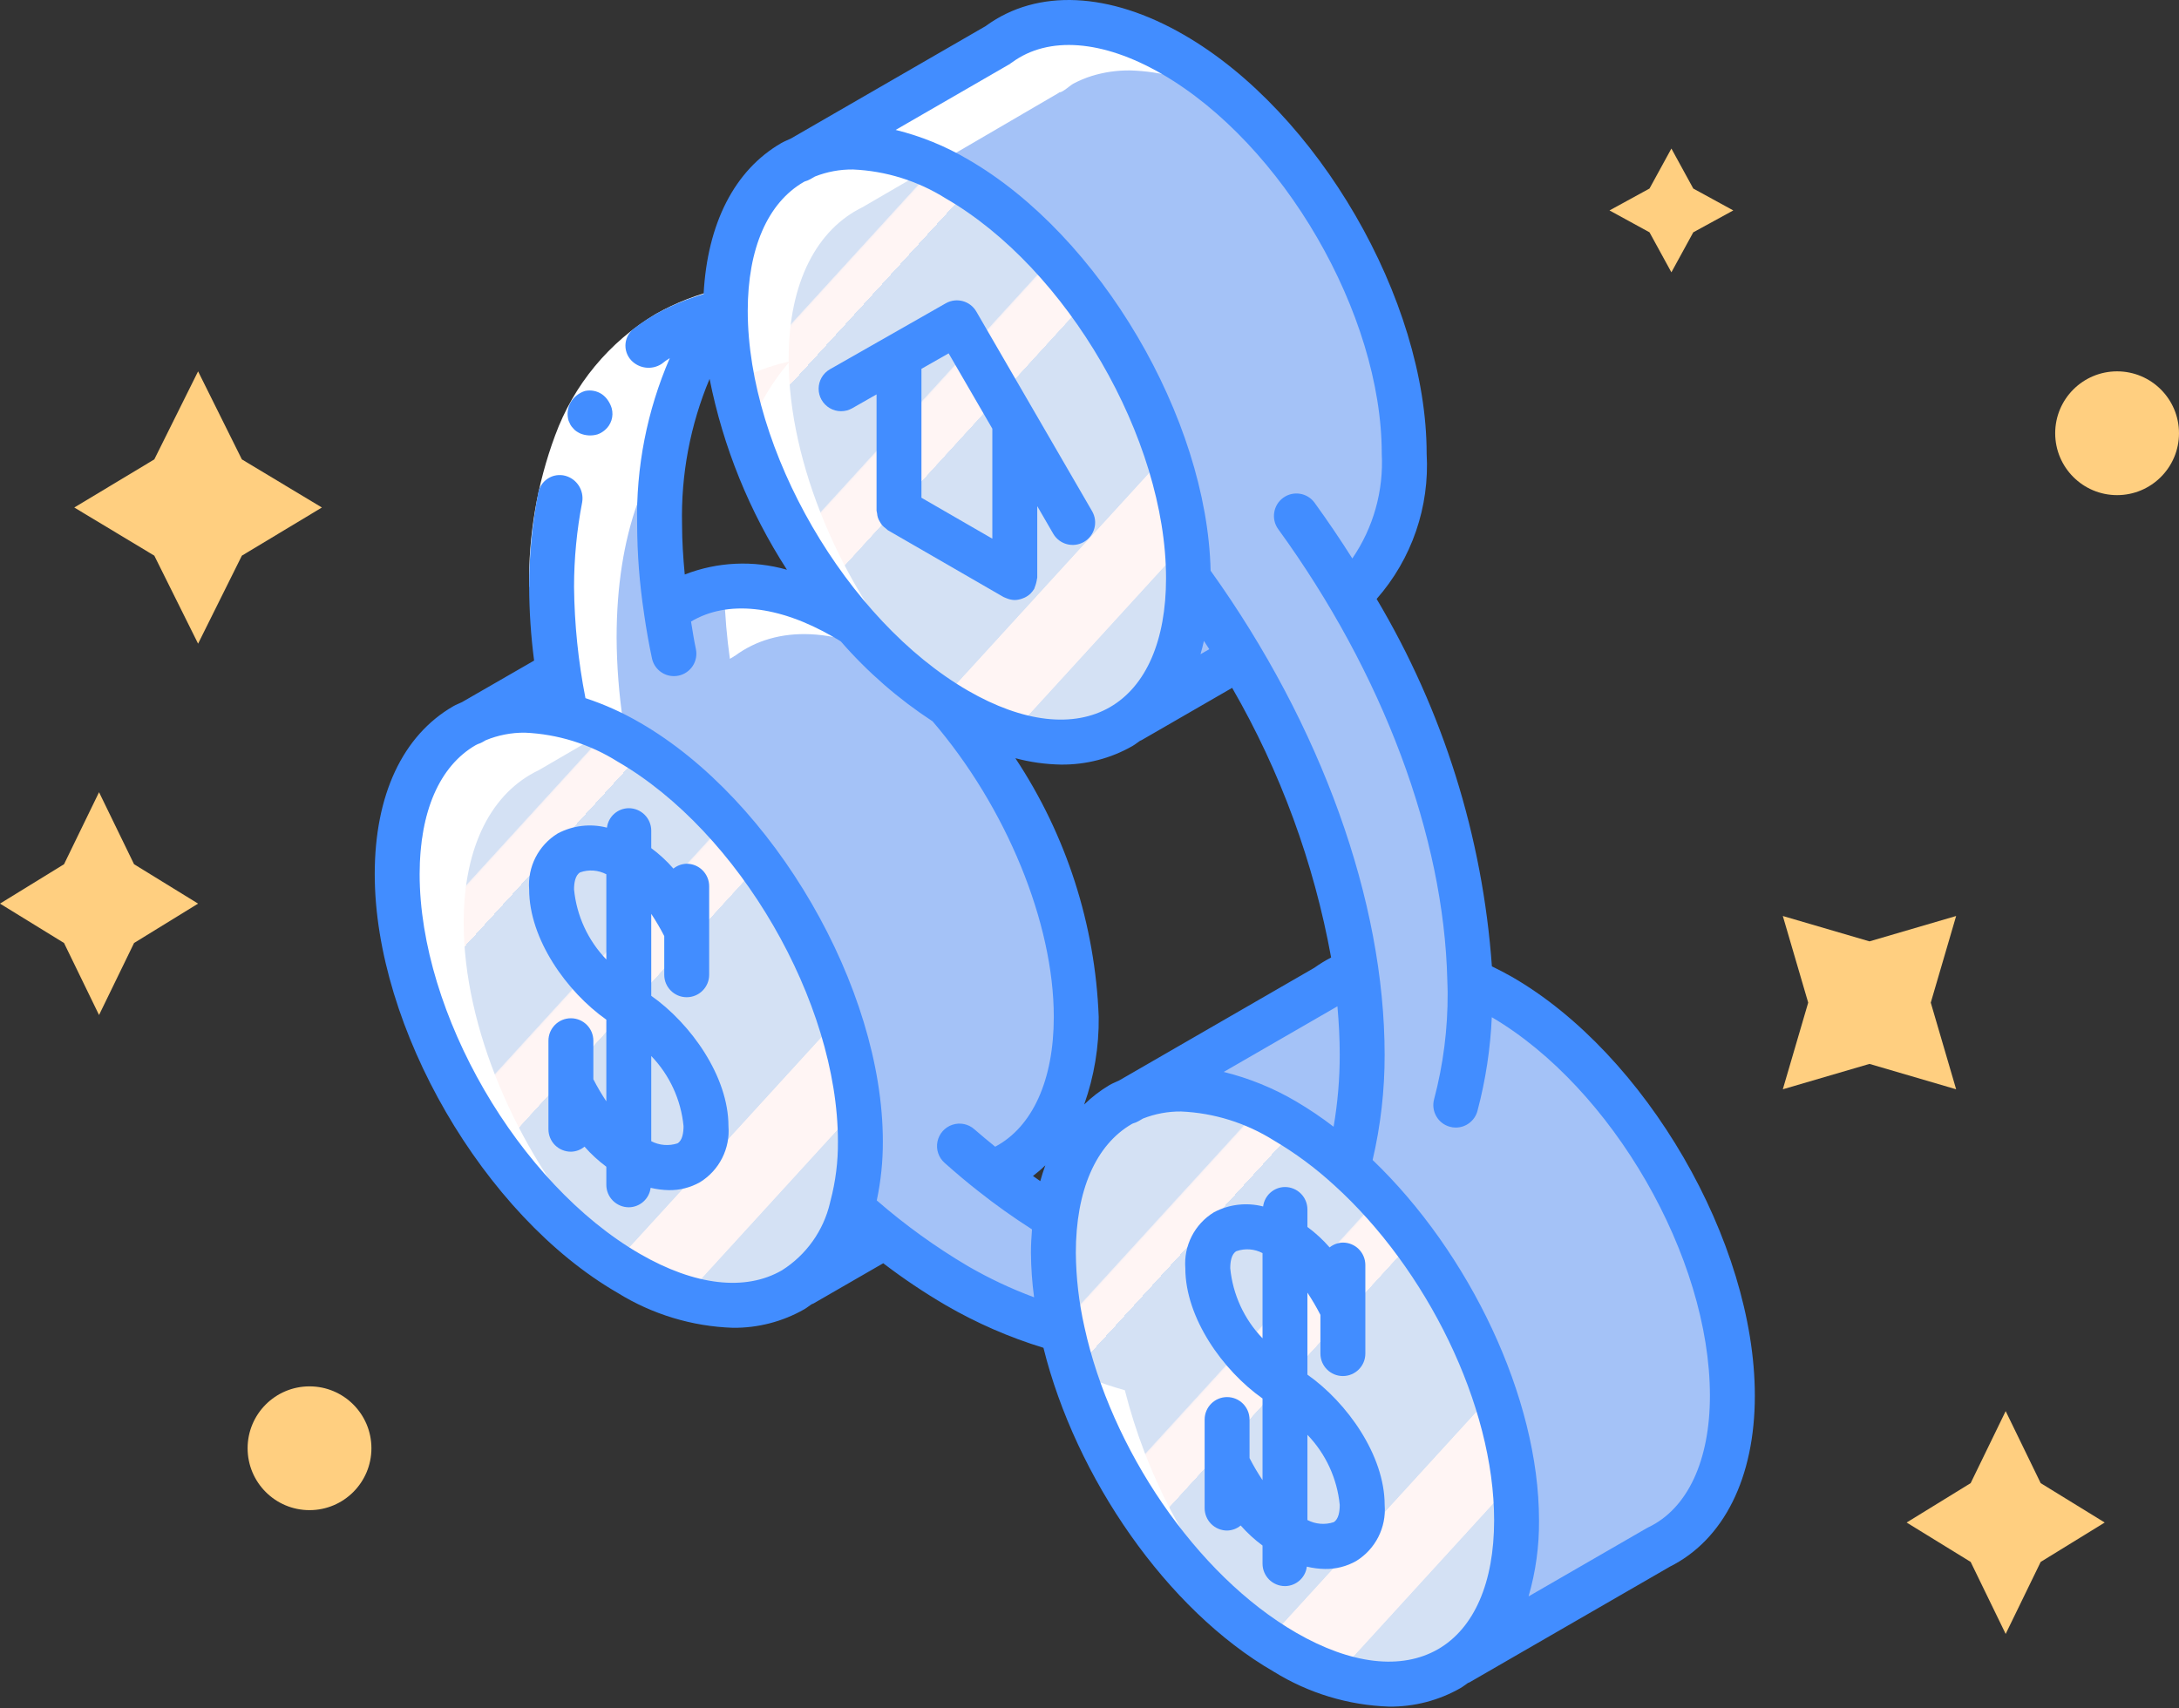 <?xml version="1.0" encoding="UTF-8"?>
<svg width="88px" height="69px" viewBox="0 0 88 69" version="1.1" xmlns="http://www.w3.org/2000/svg" xmlns:xlink="http://www.w3.org/1999/xlink">
    <rect x="0" y="0" width="88" height="69" fill="#333333" stroke="none"/>
    <!-- Generator: sketchtool 50.2 (55047) - http://www.bohemiancoding.com/sketch -->
    <title>2E55DD54-F41E-4506-94D8-1055ACBCDDEB</title>
    <desc>Created with sketchtool.</desc>
    <defs>
        <linearGradient x1="14.76%" y1="2.483%" x2="85.239%" y2="97.523%" id="linearGradient-1">
            <stop stop-color="#D4E1F4" offset="0%"></stop>
            <stop stop-color="#D4E1F4" offset="17.17%"></stop>
            <stop stop-color="#D4E1F4" offset="20%"></stop>
            <stop stop-color="#DAE4F4" offset="20.01%"></stop>
            <stop stop-color="#EBEBF4" offset="20.07%"></stop>
            <stop stop-color="#F6F1F4" offset="20.14%"></stop>
            <stop stop-color="#FDF4F4" offset="20.23%"></stop>
            <stop stop-color="#FFF5F4" offset="20.5%"></stop>
            <stop stop-color="#FFF5F4" offset="25.22%"></stop>
            <stop stop-color="#FFF5F4" offset="26%"></stop>
            <stop stop-color="#D4E1F4" offset="26%"></stop>
            <stop stop-color="#D4E1F4" offset="39.74%"></stop>
            <stop stop-color="#D4E1F4" offset="42%"></stop>
            <stop stop-color="#DAE4F4" offset="42.01%"></stop>
            <stop stop-color="#EBEBF4" offset="42.07%"></stop>
            <stop stop-color="#F6F1F4" offset="42.14%"></stop>
            <stop stop-color="#FDF4F4" offset="42.23%"></stop>
            <stop stop-color="#FFF5F4" offset="42.5%"></stop>
            <stop stop-color="#FFF5F4" offset="48.94%"></stop>
            <stop stop-color="#FFF5F4" offset="50%"></stop>
            <stop stop-color="#F9F2F4" offset="50%"></stop>
            <stop stop-color="#E8EBF4" offset="50.01%"></stop>
            <stop stop-color="#DDE5F4" offset="50.03%"></stop>
            <stop stop-color="#D6E2F4" offset="50.05%"></stop>
            <stop stop-color="#D4E1F4" offset="50.1%"></stop>
            <stop stop-color="#D4E1F4" offset="70.62%"></stop>
            <stop stop-color="#D4E1F4" offset="74%"></stop>
            <stop stop-color="#FFF5F4" offset="74.1%"></stop>
            <stop stop-color="#FFF5F4" offset="83.46%"></stop>
            <stop stop-color="#FFF5F4" offset="85%"></stop>
            <stop stop-color="#D4E1F4" offset="85.1%"></stop>
        </linearGradient>
        <linearGradient x1="14.761%" y1="2.484%" x2="85.241%" y2="97.524%" id="linearGradient-2">
            <stop stop-color="#D4E1F4" offset="0%"></stop>
            <stop stop-color="#D4E1F4" offset="17.17%"></stop>
            <stop stop-color="#D4E1F4" offset="20%"></stop>
            <stop stop-color="#DAE4F4" offset="20.01%"></stop>
            <stop stop-color="#EBEBF4" offset="20.07%"></stop>
            <stop stop-color="#F6F1F4" offset="20.14%"></stop>
            <stop stop-color="#FDF4F4" offset="20.23%"></stop>
            <stop stop-color="#FFF5F4" offset="20.5%"></stop>
            <stop stop-color="#FFF5F4" offset="25.22%"></stop>
            <stop stop-color="#FFF5F4" offset="26%"></stop>
            <stop stop-color="#D4E1F4" offset="26%"></stop>
            <stop stop-color="#D4E1F4" offset="39.74%"></stop>
            <stop stop-color="#D4E1F4" offset="42%"></stop>
            <stop stop-color="#DAE4F4" offset="42.01%"></stop>
            <stop stop-color="#EBEBF4" offset="42.07%"></stop>
            <stop stop-color="#F6F1F4" offset="42.14%"></stop>
            <stop stop-color="#FDF4F4" offset="42.23%"></stop>
            <stop stop-color="#FFF5F4" offset="42.5%"></stop>
            <stop stop-color="#FFF5F4" offset="48.94%"></stop>
            <stop stop-color="#FFF5F4" offset="50%"></stop>
            <stop stop-color="#F9F2F4" offset="50%"></stop>
            <stop stop-color="#E8EBF4" offset="50.01%"></stop>
            <stop stop-color="#DDE5F4" offset="50.03%"></stop>
            <stop stop-color="#D6E2F4" offset="50.05%"></stop>
            <stop stop-color="#D4E1F4" offset="50.1%"></stop>
            <stop stop-color="#D4E1F4" offset="70.62%"></stop>
            <stop stop-color="#D4E1F4" offset="74%"></stop>
            <stop stop-color="#FFF5F4" offset="74.1%"></stop>
            <stop stop-color="#FFF5F4" offset="83.46%"></stop>
            <stop stop-color="#FFF5F4" offset="85%"></stop>
            <stop stop-color="#D4E1F4" offset="85.1%"></stop>
        </linearGradient>
        <linearGradient x1="14.762%" y1="2.486%" x2="85.241%" y2="97.526%" id="linearGradient-3">
            <stop stop-color="#D4E1F4" offset="0%"></stop>
            <stop stop-color="#D4E1F4" offset="17.17%"></stop>
            <stop stop-color="#D4E1F4" offset="20%"></stop>
            <stop stop-color="#DAE4F4" offset="20.01%"></stop>
            <stop stop-color="#EBEBF4" offset="20.07%"></stop>
            <stop stop-color="#F6F1F4" offset="20.14%"></stop>
            <stop stop-color="#FDF4F4" offset="20.23%"></stop>
            <stop stop-color="#FFF5F4" offset="20.5%"></stop>
            <stop stop-color="#FFF5F4" offset="25.22%"></stop>
            <stop stop-color="#FFF5F4" offset="26%"></stop>
            <stop stop-color="#D4E1F4" offset="26%"></stop>
            <stop stop-color="#D4E1F4" offset="39.74%"></stop>
            <stop stop-color="#D4E1F4" offset="42%"></stop>
            <stop stop-color="#DAE4F4" offset="42.01%"></stop>
            <stop stop-color="#EBEBF4" offset="42.07%"></stop>
            <stop stop-color="#F6F1F4" offset="42.14%"></stop>
            <stop stop-color="#FDF4F4" offset="42.23%"></stop>
            <stop stop-color="#FFF5F4" offset="42.5%"></stop>
            <stop stop-color="#FFF5F4" offset="48.94%"></stop>
            <stop stop-color="#FFF5F4" offset="50%"></stop>
            <stop stop-color="#F9F2F4" offset="50%"></stop>
            <stop stop-color="#E8EBF4" offset="50.01%"></stop>
            <stop stop-color="#DDE5F4" offset="50.03%"></stop>
            <stop stop-color="#D6E2F4" offset="50.05%"></stop>
            <stop stop-color="#D4E1F4" offset="50.1%"></stop>
            <stop stop-color="#D4E1F4" offset="70.62%"></stop>
            <stop stop-color="#D4E1F4" offset="74%"></stop>
            <stop stop-color="#FFF5F4" offset="74.1%"></stop>
            <stop stop-color="#FFF5F4" offset="83.46%"></stop>
            <stop stop-color="#FFF5F4" offset="85%"></stop>
            <stop stop-color="#D4E1F4" offset="85.1%"></stop>
        </linearGradient>
    </defs>
    <g id="Page-1" stroke="none" stroke-width="1" fill="none" fill-rule="evenodd">
        <g id="sonata" transform="translate(-1081, -2658)">
            <g id="vyhody" transform="translate(-239, 921)">
                <g id="make-money" transform="translate(584, 1343)">
                    <g id="schema-uroky" transform="translate(589, 380)">
                        <g id="Group-30" transform="translate(147, 14)">
                            <g id="mortgage" transform="translate(15, 0)" fill-rule="nonzero">
                                <g id="Group" transform="translate(0.933, 0.933)">
                                    <path d="M3.058,28.34 L3.2,28.256 L6.557,26.313 L11.031,23.717 C11.039,23.701 11.055,23.692 11.073,23.692 C12.772,22.436 15.263,22.478 18.046,24.094 C18.171,24.169 18.296,24.236 18.412,24.32 L22.195,27.611 C25.244,31.146 27.335,35.995 27.335,40.199 C27.335,43.306 26.185,45.441 24.352,46.321 C24.336,46.337 24.316,46.348 24.294,46.354 L19.654,49.051 L16.346,50.969 L3.058,28.34 Z" id="Shape" fill="#A4C2F7"></path>
                                    <path d="M0.098,34.438 C0.098,28.522 4.257,26.141 9.387,29.118 C14.518,32.096 18.677,39.305 18.677,45.221 C18.677,51.136 14.518,53.518 9.387,50.54 C4.257,47.563 0.098,40.353 0.098,34.438 Z" id="Shape" fill="url(#linearGradient-1)"></path>
                                    <g transform="translate(18.317, 38.035)" fill="#A4C2F7" id="Shape">
                                        <path d="M4.442,7.824 C4.883,8.218 5.325,8.594 5.775,8.946 C6.576,9.589 7.417,10.182 8.291,10.722 L8.563,15.244 C7.082,14.835 5.661,14.233 4.336,13.453 C2.827,12.559 1.412,11.516 0.11,10.338 L4.442,7.824 Z"></path>
                                        <polyline points="11.06 5.674 11.264 5.52 11.315 5.468"></polyline>
                                        <path d="M11.06,5.58 L11.201,5.496 L14.559,3.553 L19.033,0.957 C19.041,0.941 19.057,0.932 19.074,0.932 C19.197,0.932 19.51,0.646 19.632,0.581 C19.867,0.457 20.112,0.355 20.365,0.275 C20.877,0.117 21.409,0.041 21.944,0.049 C23.181,0.087 24.393,0.412 25.484,0.999 C26.574,1.652 27.587,2.426 28.505,3.307 C32.397,6.742 35.247,11.922 35.335,17.223 C35.336,17.295 35.336,17.367 35.336,17.439 C35.336,20.546 34.187,22.681 32.354,23.561 C32.338,23.577 32.318,23.588 32.296,23.594 L27.655,26.291 L24.348,28.209 L11.06,5.58 Z"></path>
                                    </g>
                                    <path d="M26.418,49.713 C26.418,43.798 30.577,41.416 35.707,44.394 C40.838,47.371 44.997,54.581 44.997,60.496 C44.997,66.412 40.838,68.793 35.707,65.816 C30.577,62.838 26.418,55.629 26.418,49.713 Z" id="Shape" fill="url(#linearGradient-2)"></path>
                                    <polyline id="Shape" fill="#616160" points="16.473 5.52 16.46 5.538 16.217 5.726"></polyline>
                                    <g transform="translate(6.284, 0)" fill="#A4C2F7" id="Shape">
                                        <path d="M4.914,25.653 C4.789,25.067 4.689,24.481 4.606,23.903 C4.431,22.758 4.342,21.602 4.339,20.444 C4.339,16.667 5.305,13.795 6.972,11.877 L6.974,11.83 C2.761,12.771 0.007,16.589 0.007,22.96 C0.023,24.711 0.216,26.455 0.582,28.167 L4.914,25.653 Z"></path>
                                        <path d="M9.933,5.628 L10.075,5.544 L13.432,3.601 L17.906,1.005 C17.914,0.989 17.93,0.979 17.948,0.98 C18.071,0.979 18.383,0.693 18.506,0.629 C18.741,0.505 18.986,0.402 19.239,0.322 C19.75,0.164 20.283,0.088 20.817,0.097 C22.055,0.134 23.267,0.459 24.358,1.047 C25.447,1.7 26.461,2.474 27.378,3.354 C31.27,6.79 34.12,11.97 34.208,17.271 C34.209,17.343 34.21,17.415 34.21,17.486 C34.21,20.593 33.06,22.729 31.227,23.608 C31.211,23.624 31.191,23.636 31.169,23.642 L26.529,26.339 L23.221,28.256 L9.933,5.628 Z"></path>
                                    </g>
                                    <path d="M13.258,11.728 C13.258,5.812 17.417,3.431 22.547,6.408 C27.678,9.386 31.837,16.595 31.837,22.511 C31.837,28.426 27.678,30.808 22.547,27.83 C17.417,24.853 13.258,17.643 13.258,11.728 Z" id="Shape" fill="url(#linearGradient-3)"></path>
                                    <path d="M36.168,20.253 C40.381,26.086 43.135,33.099 43.135,39.471 C43.145,41.003 42.952,42.53 42.561,44.01 L38.232,46.523 C38.623,45.042 38.816,43.515 38.806,41.983 C38.806,35.612 36.052,28.598 31.839,22.766 L36.168,20.253 Z" id="Shape" fill="#A4C2F7"></path>
                                </g>
                                <g id="Group" transform="translate(1.867, 0.933)" fill="#FFFFFF">
                                    <polygon id="Shape" points="31.257 45.462 31.102 45.551 31.133 45.536"></polygon>
                                    <polygon id="Shape" points="29.337 43.72 29.305 43.735 29.461 43.647"></polygon>
                                    <path d="M28.56,55.222 C28.097,55.096 27.624,54.935 27.147,54.756 C28.332,58.444 30.461,61.75 33.318,64.338 C31.046,61.719 29.416,58.596 28.56,55.222 Z" id="Shape"></path>
                                    <path d="M44.759,40.626 C44.993,40.725 45.226,40.828 45.443,40.945 C46.53,41.599 47.54,42.375 48.455,43.258 L48.473,43.275 C47.906,42.627 47.3,42.015 46.659,41.443 C46.047,40.9 45.389,40.317 44.699,39.812 C44.717,40.083 44.75,40.357 44.759,40.626 Z" id="Shape"></path>
                                    <path d="M1.859,36.337 C1.859,33.196 3.03,31.063 4.884,30.181 L4.953,30.141 L8.293,28.197 C8.129,27.083 8.042,25.958 8.035,24.831 C8.035,20.658 9.213,17.586 11.198,15.688 C11.585,14.298 12.262,13.008 13.184,11.906 L13.187,11.858 C8.985,12.803 6.238,16.629 6.238,23.016 C6.246,24.143 6.332,25.268 6.497,26.382 L3.156,28.325 L3.088,28.366 C1.233,29.247 0.063,31.381 0.063,34.522 C0.063,39.535 3.031,45.465 7.039,48.986 C3.973,45.446 1.859,40.566 1.859,36.337 Z" id="Shape"></path>
                                    <path d="M14.983,13.674 L14.981,13.721 C14.487,14.303 14.067,14.944 13.731,15.631 C14.606,18.889 16.204,21.904 18.402,24.445 L18.327,24.38 C18.211,24.296 18.086,24.229 17.961,24.153 C15.864,22.928 13.935,22.608 12.385,23.067 C12.413,23.941 12.488,24.813 12.61,25.679 L12.762,25.59 C12.77,25.575 12.786,25.565 12.804,25.565 C14.499,24.306 16.983,24.348 19.758,25.968 C19.882,26.044 20.007,26.111 20.123,26.195 L20.199,26.261 C17.114,22.718 14.983,17.816 14.983,13.572 C14.983,10.445 16.143,8.317 17.983,7.428 L18.075,7.373 L21.424,5.425 L25.885,2.822 C25.893,2.807 25.909,2.797 25.927,2.797 C26.049,2.797 26.361,2.51 26.483,2.445 C26.718,2.321 26.962,2.218 27.215,2.138 C27.724,1.98 28.256,1.904 28.789,1.912 C30.023,1.95 31.231,2.276 32.319,2.864 C33.406,3.519 34.417,4.295 35.332,5.178 L35.35,5.194 C34.783,4.547 34.177,3.935 33.535,3.362 C32.62,2.48 31.61,1.704 30.523,1.049 C29.435,0.46 28.226,0.134 26.993,0.097 C26.459,0.088 25.928,0.165 25.418,0.323 C25.166,0.403 24.921,0.506 24.687,0.63 C24.565,0.695 24.253,0.981 24.131,0.982 C24.113,0.981 24.097,0.991 24.089,1.007 L19.627,3.609 L16.279,5.557 L16.186,5.612 C14.347,6.501 13.187,8.63 13.187,11.756 C13.197,12.573 13.277,13.387 13.424,14.189 C13.926,13.966 14.448,13.794 14.983,13.674 Z" id="Shape"></path>
                                </g>
                                <g id="Group">
                                    <polyline id="Shape" fill="#616160" points="17.525 6.338 17.513 6.355 17.271 6.543"></polyline>
                                    <path d="M6.369,23.706 C6.338,21.621 6.693,19.549 7.417,17.594 C8.169,15.539 9.605,13.806 11.484,12.684 C12.301,12.222 13.18,11.881 14.094,11.671 L14.488,13.441 C13.754,13.611 13.048,13.885 12.391,14.254 C10.866,15.171 9.705,16.587 9.103,18.262 C8.464,20.004 8.152,21.85 8.183,23.706 L6.369,23.706 Z" id="Shape" fill="#FFFFFF"></path>
                                    <g fill="#428DFF" id="Shape">
                                        <path d="M46.06,39.458 C45.789,39.304 45.519,39.165 45.251,39.034 C44.875,33.793 43.281,28.711 40.596,24.194 C42.015,22.579 42.741,20.471 42.616,18.325 C42.616,12.112 38.217,4.522 32.811,1.406 C29.808,-0.329 26.899,-0.465 24.83,1.036 C24.823,1.04 24.819,1.046 24.813,1.05 L16.942,5.595 C16.813,5.657 16.68,5.707 16.555,5.778 C14.66,6.873 13.567,9.03 13.415,11.879 C12.744,12.076 12.096,12.346 11.484,12.684 C11.192,12.852 10.91,13.038 10.641,13.242 C10.431,13.384 10.294,13.61 10.264,13.862 C10.235,14.114 10.317,14.365 10.489,14.552 C10.811,14.894 11.332,14.955 11.724,14.697 C11.826,14.612 11.935,14.535 12.049,14.466 C11.131,16.585 10.682,18.877 10.731,21.185 C10.735,22.384 10.828,23.581 11.008,24.767 L11.008,24.773 L11.009,24.781 C11.105,25.441 11.21,26.035 11.33,26.594 C11.419,27.012 11.788,27.311 12.216,27.311 C12.28,27.311 12.344,27.304 12.406,27.291 C12.641,27.241 12.847,27.099 12.978,26.897 C13.108,26.695 13.154,26.45 13.103,26.215 C13.024,25.844 12.968,25.476 12.908,25.107 C14.365,24.235 16.433,24.443 18.646,25.723 L18.761,25.79 C18.829,25.829 18.895,25.867 18.958,25.911 L18.96,25.912 C20.04,27.152 21.286,28.237 22.663,29.137 C25.637,32.6 27.558,37.276 27.558,41.076 C27.558,43.63 26.695,45.524 25.191,46.319 C24.911,46.088 24.63,45.863 24.352,45.617 C24.11,45.4 23.771,45.33 23.463,45.433 C23.155,45.535 22.925,45.794 22.86,46.113 C22.795,46.431 22.906,46.759 23.15,46.974 C23.608,47.381 24.068,47.771 24.528,48.129 C25.218,48.675 25.936,49.185 26.678,49.659 C26.654,49.969 26.635,50.281 26.635,50.608 C26.64,51.208 26.682,51.808 26.762,52.402 C25.84,52.06 24.949,51.64 24.098,51.148 C22.79,50.376 21.556,49.486 20.409,48.489 C20.575,47.706 20.657,46.908 20.654,46.107 C20.654,39.902 16.255,32.314 10.847,29.192 C10.15,28.785 9.411,28.453 8.644,28.2 C8.353,26.72 8.199,25.215 8.183,23.706 L8.183,23.706 C8.184,22.557 8.294,21.411 8.512,20.283 C8.591,19.806 8.297,19.346 7.831,19.219 C7.592,19.155 7.337,19.194 7.129,19.328 C6.92,19.461 6.777,19.675 6.735,19.919 C6.493,21.167 6.37,22.435 6.369,23.706 L6.37,23.706 L6.37,23.706 C6.375,24.702 6.442,25.696 6.57,26.683 L3.658,28.361 C3.541,28.418 3.419,28.462 3.305,28.528 C1.26,29.709 0.134,32.115 0.134,35.306 C0.134,41.51 4.533,49.098 9.941,52.222 C11.342,53.091 12.947,53.578 14.595,53.634 C15.607,53.645 16.604,53.387 17.483,52.885 C17.586,52.826 17.676,52.75 17.774,52.685 C17.801,52.672 17.829,52.666 17.855,52.651 L20.67,51.027 C21.475,51.642 22.317,52.207 23.191,52.719 C24.437,53.443 25.762,54.021 27.14,54.442 C28.437,59.665 32.113,65.025 36.441,67.524 C37.843,68.393 39.448,68.88 41.096,68.936 C42.108,68.947 43.105,68.689 43.984,68.187 C44.089,68.127 44.181,68.049 44.281,67.982 C44.305,67.971 44.33,67.966 44.353,67.952 L52.417,63.296 L52.423,63.291 C54.614,62.204 55.87,59.692 55.87,56.379 C55.87,50.166 51.471,42.576 46.06,39.458 Z M10.847,50.65 C5.94,47.816 1.947,40.932 1.947,35.305 C1.947,32.791 2.752,30.941 4.212,30.098 C4.241,30.081 4.272,30.07 4.301,30.055 C4.364,30.036 4.425,30.01 4.482,29.978 L4.616,29.901 C5.118,29.694 5.656,29.59 6.198,29.595 C7.526,29.653 8.815,30.055 9.94,30.762 C14.847,33.595 18.84,40.479 18.84,46.107 C18.848,46.916 18.746,47.723 18.54,48.505 C18.53,48.531 18.528,48.557 18.521,48.584 C18.257,49.714 17.558,50.695 16.576,51.314 C15.098,52.167 13.065,51.931 10.847,50.65 Z M12.654,23.206 C12.589,22.518 12.545,21.839 12.545,21.185 C12.498,19.168 12.877,17.164 13.657,15.304 C14.203,18.048 15.263,20.664 16.781,23.014 C15.421,22.625 13.972,22.693 12.654,23.206 Z M15.198,12.556 C15.198,10.041 16.003,8.192 17.462,7.349 C17.476,7.341 17.491,7.336 17.505,7.328 C17.583,7.307 17.658,7.277 17.728,7.236 L17.912,7.13 C18.401,6.937 18.923,6.84 19.449,6.846 C20.777,6.904 22.066,7.306 23.191,8.013 C28.098,10.845 32.091,17.73 32.091,23.358 C32.091,25.872 31.287,27.721 29.827,28.564 C28.352,29.416 26.317,29.181 24.098,27.901 C19.191,25.067 15.198,18.183 15.198,12.556 Z M33.621,25.889 C33.693,26.001 33.767,26.111 33.837,26.223 L33.483,26.427 C33.535,26.253 33.579,26.072 33.621,25.889 Z M26.006,30.626 C26.606,30.787 27.224,30.873 27.846,30.884 C28.858,30.895 29.855,30.637 30.734,30.135 C30.843,30.072 30.939,29.992 31.043,29.922 C31.062,29.913 31.081,29.909 31.099,29.899 L34.761,27.785 C36.709,31.159 38.061,34.844 38.758,38.677 C38.525,38.798 38.3,38.935 38.086,39.088 L38.084,39.09 L30.191,43.647 C30.063,43.708 29.93,43.758 29.806,43.83 C29.436,44.05 29.093,44.314 28.785,44.615 C29.188,43.479 29.387,42.281 29.372,41.076 C29.231,37.35 28.066,33.734 26.006,30.626 Z M37.348,44.493 C36.436,43.955 35.45,43.553 34.421,43.299 L39.013,40.648 C39.071,41.311 39.106,41.966 39.106,42.608 C39.106,43.582 39.023,44.554 38.858,45.513 C38.376,45.142 37.872,44.802 37.348,44.493 Z M26.717,47.502 C26.892,47.369 27.059,47.225 27.216,47.071 C27.141,47.277 27.073,47.49 27.012,47.709 C26.913,47.641 26.815,47.572 26.717,47.502 Z M37.348,65.952 C33.289,63.609 29.864,58.497 28.798,53.614 C28.796,53.603 28.793,53.592 28.791,53.581 C28.572,52.605 28.457,51.608 28.448,50.607 C28.448,48.093 29.252,46.243 30.713,45.4 C30.727,45.392 30.742,45.387 30.756,45.379 C30.834,45.358 30.908,45.328 30.978,45.288 L31.16,45.182 C31.65,44.989 32.172,44.892 32.699,44.897 C34.027,44.955 35.316,45.357 36.441,46.064 C37.309,46.575 38.121,47.176 38.863,47.857 L38.883,47.874 C42.605,51.244 45.341,56.753 45.341,61.409 C45.341,63.924 44.537,65.773 43.077,66.616 C41.599,67.468 39.565,67.233 37.348,65.952 Z M51.57,61.693 C51.551,61.702 51.533,61.712 51.515,61.723 L51.51,61.724 L46.732,64.484 C47.021,63.485 47.164,62.449 47.154,61.409 C47.154,56.442 44.332,50.594 40.434,46.855 C40.759,45.463 40.922,44.038 40.919,42.608 C40.919,36.402 38.358,29.29 33.891,23.052 C33.752,16.905 29.418,9.513 24.098,6.442 C23.185,5.903 22.2,5.501 21.171,5.248 L25.791,2.58 C25.803,2.573 25.809,2.561 25.821,2.553 C25.838,2.542 25.856,2.532 25.873,2.52 C27.338,1.443 29.536,1.609 31.905,2.977 C36.811,5.806 40.803,12.69 40.803,18.325 C40.882,19.828 40.464,21.315 39.614,22.558 C39.133,21.797 38.625,21.047 38.09,20.307 C37.795,19.902 37.228,19.813 36.823,20.107 C36.418,20.401 36.328,20.968 36.621,21.373 C40.847,27.192 43.314,33.796 43.45,39.584 C43.45,39.606 43.451,39.627 43.452,39.649 C43.455,39.796 43.464,39.945 43.464,40.091 C43.472,41.546 43.289,42.995 42.917,44.402 C42.854,44.634 42.886,44.881 43.006,45.09 C43.125,45.299 43.323,45.451 43.555,45.514 C43.633,45.536 43.713,45.546 43.793,45.546 C44.202,45.546 44.561,45.271 44.667,44.876 C44.996,43.638 45.19,42.368 45.247,41.088 C50.112,43.948 54.056,50.779 54.056,56.379 C54.056,59.002 53.15,60.939 51.57,61.693 Z"></path>
                                        <path d="M25.529,24.116 C25.551,24.128 25.574,24.133 25.596,24.144 C25.621,24.155 25.645,24.165 25.671,24.174 C25.77,24.214 25.875,24.235 25.982,24.237 L25.983,24.237 L25.984,24.237 C26.09,24.234 26.195,24.213 26.294,24.174 C26.319,24.165 26.343,24.156 26.368,24.145 C26.461,24.103 26.547,24.045 26.621,23.974 C26.626,23.969 26.629,23.962 26.634,23.957 C26.685,23.905 26.731,23.847 26.768,23.784 C26.778,23.767 26.777,23.749 26.785,23.732 C26.831,23.62 26.863,23.503 26.879,23.383 C26.88,23.365 26.89,23.349 26.89,23.33 L26.89,20.445 L27.536,21.56 C27.788,21.993 28.343,22.141 28.776,21.889 C29.209,21.638 29.357,21.083 29.105,20.649 L24.429,12.584 C24.179,12.153 23.629,12.005 23.196,12.251 L18.519,14.915 C18.237,15.075 18.063,15.374 18.061,15.698 C18.059,16.022 18.23,16.322 18.51,16.486 C18.79,16.65 19.135,16.652 19.417,16.491 L20.4,15.931 L20.4,20.63 C20.405,20.667 20.412,20.703 20.422,20.739 C20.43,20.859 20.468,20.975 20.534,21.076 C20.561,21.127 20.593,21.174 20.63,21.219 C20.672,21.264 20.719,21.306 20.769,21.342 C20.796,21.368 20.824,21.393 20.854,21.416 L25.529,24.116 Z M23.311,14.273 L25.076,17.316 L25.076,21.759 L22.213,20.106 L22.213,14.898 L23.311,14.273 Z"></path>
                                        <path d="M11.301,40.224 L11.301,36.914 C11.492,37.203 11.668,37.502 11.826,37.81 L11.826,39.374 C11.826,39.875 12.232,40.281 12.733,40.281 C13.234,40.281 13.64,39.875 13.64,39.374 L13.64,35.797 C13.64,35.556 13.544,35.326 13.374,35.155 C13.204,34.985 12.973,34.89 12.733,34.89 C12.537,34.894 12.349,34.963 12.196,35.085 C11.928,34.778 11.628,34.501 11.301,34.259 L11.301,33.553 C11.301,33.313 11.205,33.082 11.035,32.912 C10.865,32.742 10.634,32.646 10.394,32.646 C9.945,32.649 9.567,32.985 9.512,33.431 C8.843,33.258 8.134,33.342 7.524,33.666 C6.746,34.142 6.3,35.015 6.37,35.925 C6.37,37.929 7.886,40.06 9.487,41.188 L9.487,44.487 C9.296,44.2 9.121,43.902 8.963,43.595 L8.963,42.038 C8.963,41.537 8.557,41.131 8.056,41.131 C7.555,41.131 7.149,41.537 7.149,42.038 L7.149,45.614 C7.149,45.855 7.244,46.086 7.414,46.256 C7.585,46.426 7.815,46.521 8.056,46.521 C8.257,46.518 8.451,46.446 8.606,46.317 C8.87,46.618 9.166,46.89 9.487,47.128 L9.487,47.859 C9.487,48.099 9.582,48.33 9.752,48.5 C9.923,48.67 10.153,48.766 10.394,48.766 C10.844,48.763 11.221,48.426 11.276,47.98 C11.518,48.038 11.765,48.069 12.013,48.074 C12.452,48.081 12.885,47.97 13.268,47.754 C14.047,47.275 14.492,46.399 14.419,45.487 C14.419,43.483 12.902,41.352 11.301,40.224 Z M8.183,35.925 C8.183,35.677 8.226,35.355 8.431,35.237 C8.779,35.115 9.161,35.144 9.487,35.315 L9.487,38.757 C8.746,37.987 8.286,36.989 8.183,35.925 Z M12.361,46.184 C12.01,46.299 11.628,46.267 11.301,46.097 L11.301,42.655 C12.042,43.425 12.502,44.423 12.605,45.487 C12.605,45.74 12.563,46.067 12.361,46.184 Z"></path>
                                        <path d="M37.801,55.526 L37.801,52.215 C37.993,52.505 38.168,52.804 38.326,53.112 L38.326,54.676 C38.326,55.177 38.732,55.583 39.233,55.583 C39.734,55.583 40.14,55.177 40.14,54.676 L40.14,51.099 C40.14,50.858 40.045,50.628 39.875,50.457 C39.705,50.287 39.474,50.192 39.233,50.192 C39.038,50.196 38.849,50.265 38.697,50.387 C38.429,50.08 38.129,49.803 37.801,49.561 L37.801,48.855 C37.801,48.615 37.706,48.384 37.536,48.214 C37.366,48.044 37.135,47.948 36.894,47.948 C36.445,47.951 36.068,48.287 36.012,48.733 C35.344,48.561 34.635,48.644 34.025,48.968 C33.246,49.444 32.8,50.317 32.87,51.227 C32.87,53.231 34.387,55.362 35.988,56.49 L35.988,59.789 C35.796,59.502 35.621,59.204 35.463,58.897 L35.463,57.34 C35.463,56.839 35.057,56.433 34.556,56.433 C34.056,56.433 33.65,56.839 33.65,57.34 L33.65,60.917 C33.649,61.157 33.745,61.388 33.915,61.558 C34.085,61.728 34.316,61.824 34.556,61.824 C34.758,61.82 34.952,61.748 35.106,61.62 C35.371,61.92 35.666,62.192 35.988,62.43 L35.988,63.161 C35.988,63.402 36.083,63.632 36.253,63.803 C36.423,63.973 36.654,64.068 36.895,64.068 C37.344,64.065 37.722,63.729 37.777,63.282 C38.018,63.34 38.265,63.372 38.513,63.376 C38.953,63.383 39.386,63.272 39.768,63.056 C40.548,62.577 40.993,61.701 40.92,60.789 C40.92,58.786 39.403,56.655 37.801,55.526 Z M34.684,51.228 C34.684,50.979 34.726,50.657 34.932,50.539 C35.279,50.417 35.662,50.445 35.988,50.617 L35.988,54.059 C35.246,53.289 34.787,52.291 34.684,51.228 Z M38.861,61.486 C38.511,61.601 38.129,61.57 37.801,61.399 L37.801,57.957 C38.543,58.727 39.002,59.725 39.106,60.789 C39.106,61.042 39.063,61.369 38.861,61.486 Z"></path>
                                        <path d="M9.312,15.926 C9.11,15.789 8.86,15.741 8.621,15.794 C8.378,15.872 8.171,16.037 8.042,16.258 C7.918,16.483 7.889,16.749 7.963,16.996 L8.037,17.157 C8.067,17.21 8.105,17.259 8.149,17.302 C8.184,17.347 8.226,17.386 8.274,17.419 C8.324,17.452 8.377,17.482 8.431,17.509 C8.652,17.601 8.898,17.614 9.127,17.547 C9.234,17.511 9.332,17.454 9.418,17.381 C9.681,17.167 9.793,16.818 9.704,16.491 C9.671,16.38 9.621,16.274 9.555,16.178 C9.491,16.08 9.408,15.994 9.312,15.926 Z"></path>
                                    </g>
                                </g>
                            </g>
                            <g id="Group-5" transform="translate(0, 6)" fill="#FFCF80">
                                <polygon id="Shape" points="9.768 12.556 8 9 6.232 12.556 3 14.5 6.232 16.445 8 20 9.768 16.445 13 14.5"></polygon>
                                <polygon id="Shape" points="82.414 53.909 81 51 79.586 53.909 77 55.5 79.586 57.091 81 60 82.414 57.091 85 55.5"></polygon>
                                <polygon id="Shape" points="5.414 28.909 4 26 2.586 28.909 0 30.5 2.586 32.091 4 35 5.414 32.091 8 30.5"></polygon>
                                <polygon id="Shape" points="68.384 1.616 67.5 0 66.616 1.616 65 2.5 66.616 3.384 67.5 5 68.384 3.384 70 2.5"></polygon>
                                <polygon id="Shape" points="79 31 75.5 32.025 72 31 73.025 34.5 72 38 75.5 36.975 79 38 77.975 34.5"></polygon>
                                <circle id="Oval-2-Copy" cx="85.5" cy="11.5" r="2.5"></circle>
                                <circle id="Oval-2-Copy-2" cx="12.5" cy="52.5" r="2.5"></circle>
                            </g>
                        </g>
                    </g>
                </g>
            </g>
        </g>
    </g>
</svg>